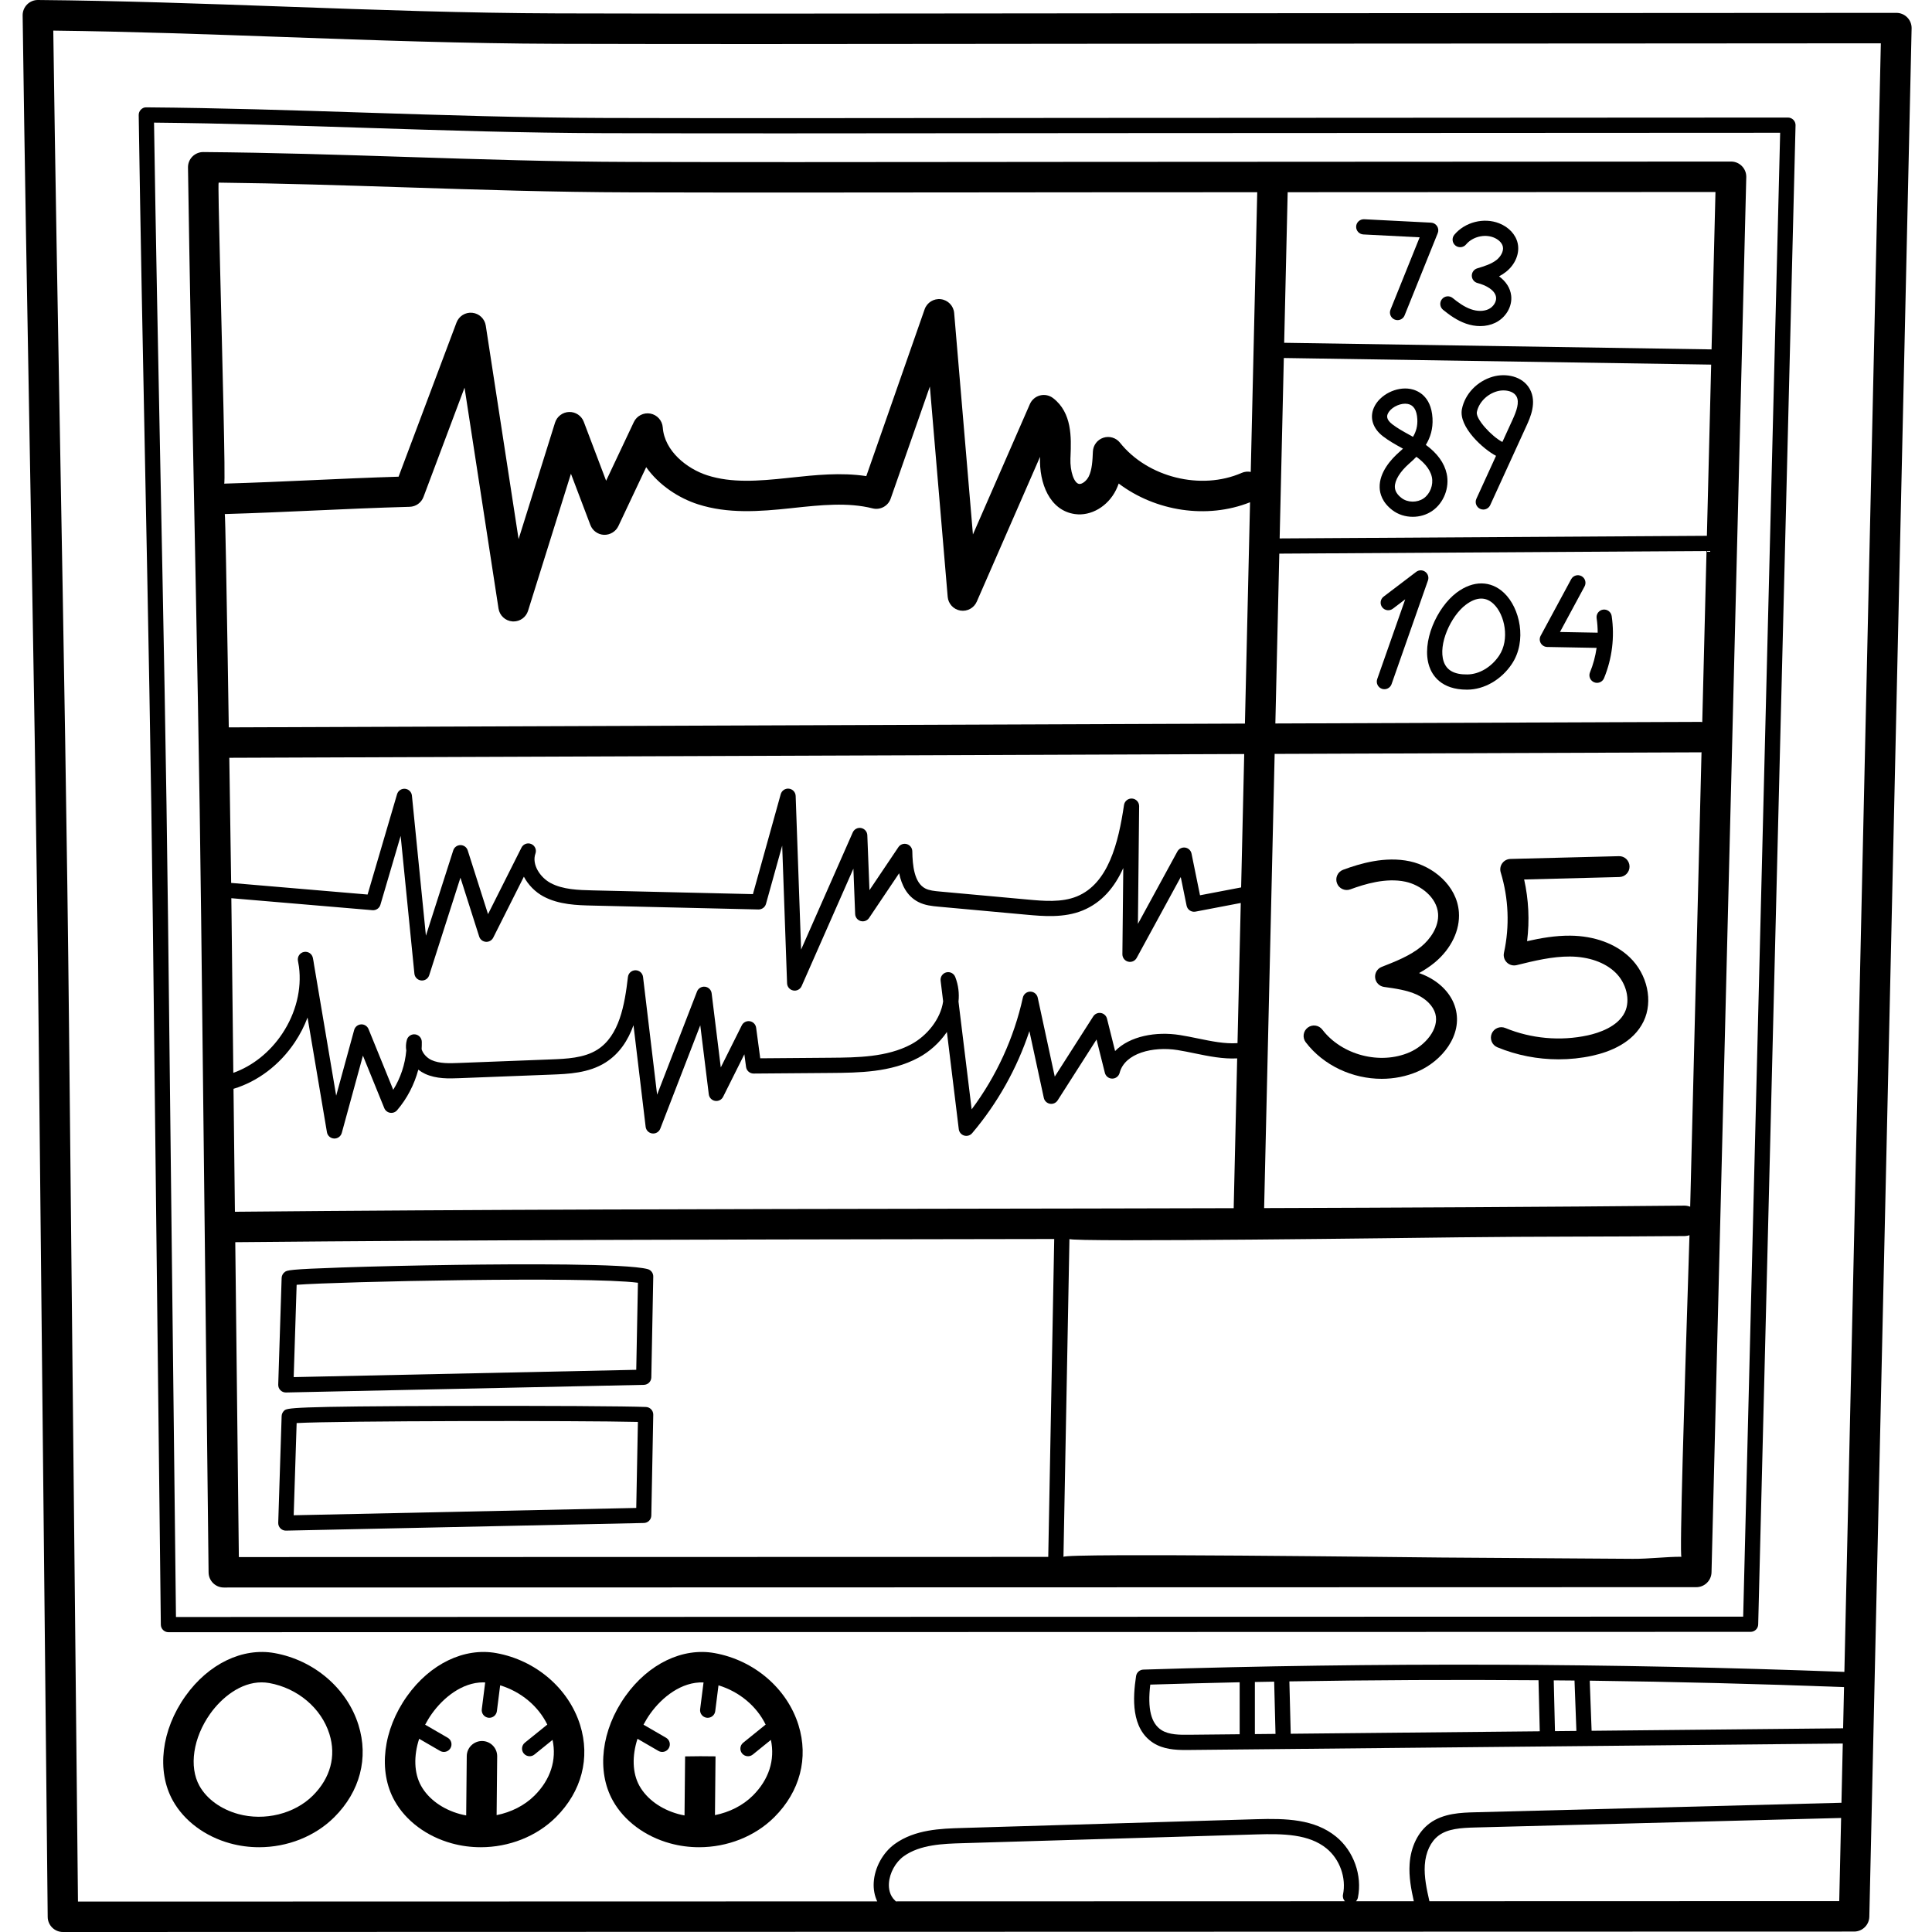 <svg xmlns="http://www.w3.org/2000/svg" height="512pt" version="1.1" viewBox="-6 0 512 512" width="512pt">
<g id="surface1">
<path d="M 496.609 3.41 C 496.57 3.41 496.531 3.41 496.492 3.41 C 494.148 3.422 377.996 3.48 322.078 3.508 L 290.883 3.527 C 277.02 3.535 263.156 3.551 249.293 3.566 C 214.016 3.605 177.539 3.648 141.664 3.547 C 117.504 3.477 93.133 2.602 69.566 1.754 C 48.156 0.988 26.02 0.191 4.066 0 C 2.988 -0.016 1.941 0.418 1.176 1.188 C 0.41 1.957 -0.012 3.004 0 4.086 C 0.523 42.562 1.219 81.688 1.895 119.523 C 2.789 169.832 3.719 221.852 4.238 273.004 L 6.641 508.012 C 6.664 510.223 8.465 512 10.676 512 L 485.125 511.883 L 485.363 511.883 C 487.555 511.883 489.344 510.129 489.391 507.941 L 500.594 7.641 C 500.594 7.578 500.598 7.508 500.598 7.441 C 500.598 5.23 498.82 3.434 496.609 3.41 Z M 231.238 503.703 C 229.719 502.32 229.496 500.438 229.574 499.102 C 229.734 496.383 231.312 493.496 233.504 491.922 C 237.855 488.797 244.035 488.613 249 488.465 L 327.012 486.137 C 334.109 485.922 340.867 486.047 345.539 489.852 C 349.059 492.719 350.816 497.629 349.91 502.078 C 349.773 502.742 349.984 503.391 350.414 503.852 L 231.398 503.883 C 231.348 503.82 231.297 503.758 231.238 503.703 Z M 372.809 503.848 C 372.09 500.676 371.379 497.41 371.586 494.25 C 371.805 490.867 373.141 488.023 375.25 486.449 C 377.684 484.633 381.09 484.402 384.961 484.301 L 481.914 481.781 L 481.418 503.816 Z M 482.387 458.016 C 482.383 458.016 482.375 458.016 482.367 458.016 L 415.793 458.676 L 415.297 445.395 C 437.82 445.68 460.309 446.25 482.688 447.098 L 482.445 458.023 C 482.426 458.023 482.406 458.016 482.387 458.016 Z M 309.078 459.727 C 306.73 459.75 303.801 459.777 301.797 458.488 C 299.031 456.703 298.074 452.855 298.832 446.438 C 306.715 446.195 314.613 445.992 322.523 445.816 L 322.523 459.594 Z M 326.555 445.746 C 328.258 445.711 329.965 445.688 331.668 445.656 L 332.023 459.5 L 326.555 459.555 Z M 336.055 459.461 L 335.699 445.586 C 357.672 445.215 379.703 445.113 401.727 445.281 C 401.727 445.293 401.723 445.305 401.723 445.316 L 402.051 458.809 Z M 406.082 458.77 L 405.758 445.312 C 407.59 445.332 409.426 445.34 411.262 445.359 L 411.762 458.715 Z M 482.781 443.07 C 421.137 440.738 358.645 440.527 297 442.461 C 296.027 442.492 295.219 443.211 295.07 444.176 C 294.195 449.953 293.707 458.074 299.613 461.879 C 302.266 463.586 305.48 463.766 308.078 463.766 C 308.438 463.766 308.785 463.762 309.117 463.762 L 482.355 462.051 L 482.004 477.75 L 384.855 480.273 C 381.328 480.367 376.5 480.492 372.84 483.219 C 369.781 485.504 367.859 489.43 367.562 493.992 C 367.34 497.406 367.969 500.676 368.676 503.852 L 353.352 503.855 C 353.598 503.59 353.781 503.262 353.859 502.887 C 355.055 497.008 352.734 490.516 348.082 486.73 C 342.336 482.051 334.777 481.875 326.891 482.109 L 248.875 484.438 C 243.363 484.602 236.504 484.809 231.152 488.652 C 227.977 490.93 225.777 494.941 225.547 498.871 C 225.441 500.699 225.77 502.398 226.473 503.887 L 14.664 503.938 L 12.301 272.922 C 11.781 221.738 10.852 169.703 9.957 119.383 C 9.305 82.906 8.633 45.234 8.121 8.109 C 28.613 8.352 49.266 9.094 69.277 9.812 C 92.91 10.66 117.344 11.539 141.641 11.609 C 177.531 11.711 214.016 11.668 249.301 11.629 C 263.164 11.613 277.027 11.598 290.887 11.59 L 431.16 11.516 L 492.441 11.477 Z M 482.781 443.07 " style=" stroke:none;fill-rule:nonzero;fill:rgb(0%,0%,0%);fill-opacity:1;" />
<path d="M 452.797 42.812 C 452.762 42.812 452.723 42.812 452.691 42.812 C 450.742 42.824 347.141 42.871 302.832 42.891 L 283.664 42.898 C 272.258 42.906 260.848 42.918 249.445 42.93 C 220.453 42.961 190.473 42.992 160.996 42.914 C 141.137 42.863 121.105 42.215 101.73 41.59 C 84.129 41.023 65.93 40.438 47.883 40.297 C 46.824 40.285 45.754 40.715 44.988 41.488 C 44.223 42.258 43.801 43.301 43.82 44.387 C 44.246 72.824 44.82 101.742 45.375 129.707 C 46.113 166.867 46.875 205.293 47.305 243.078 L 49.277 416.719 C 49.305 418.93 51.102 420.707 53.309 420.707 L 443.539 420.617 C 445.727 420.617 447.512 418.871 447.57 416.688 L 456.777 47.051 C 456.777 46.984 456.781 46.914 456.781 46.844 C 456.781 44.637 455.004 42.84 452.797 42.812 Z M 52.32 70.582 C 52.016 58.027 51.809 48.41 51.945 48.398 C 68.543 48.586 85.262 49.125 101.469 49.648 C 120.902 50.277 140.996 50.926 160.973 50.977 C 190.465 51.055 220.453 51.023 249.449 50.992 C 260.855 50.98 272.262 50.969 283.664 50.961 L 327.18 50.941 L 325.461 125.062 C 324.68 124.91 323.844 124.977 323.059 125.32 C 312.297 130.035 298.129 126.52 290.812 117.324 C 289.766 116.008 288.012 115.48 286.414 116 C 284.812 116.52 283.703 117.977 283.629 119.656 C 283.527 122.027 283.418 124.48 282.523 126.281 C 281.949 127.438 280.746 128.359 279.988 128.25 C 278.633 128.059 277.551 124.902 277.676 121.496 L 277.703 120.852 C 277.891 116.016 278.148 109.391 273.078 105.504 C 272.094 104.75 270.82 104.488 269.617 104.797 C 268.414 105.109 267.426 105.953 266.93 107.086 L 251.836 141.637 L 246.863 82.949 C 246.703 81.055 245.238 79.531 243.352 79.293 C 241.469 79.055 239.668 80.164 239.039 81.961 L 223.578 126.176 C 216.82 125.156 210.051 125.883 203.469 126.586 L 202.754 126.664 C 194.895 127.504 187.863 128.031 181.438 125.965 C 176.07 124.242 170.09 119.539 169.641 113.281 C 169.508 111.453 168.16 109.945 166.359 109.605 C 164.562 109.273 162.758 110.191 161.973 111.848 L 154.629 127.402 L 148.707 111.781 C 148.102 110.172 146.531 109.125 144.82 109.18 C 143.102 109.23 141.605 110.367 141.09 112.004 L 131.434 142.867 L 122.734 86.289 C 122.453 84.477 120.988 83.078 119.164 82.891 C 117.336 82.699 115.621 83.766 114.977 85.484 L 99.625 126.328 C 91.676 126.57 84.148 126.91 76.848 127.242 C 69.344 127.582 61.582 127.926 53.406 128.168 C 53.797 128.156 52.887 94.184 52.32 70.582 Z M 54.344 174.574 C 54.074 157.969 53.703 136.227 53.57 136.23 C 61.832 135.988 69.656 135.637 77.215 135.297 C 85.309 134.93 93.676 134.551 102.562 134.309 C 104.203 134.266 105.648 133.234 106.227 131.699 L 117.109 102.734 L 126.113 161.27 C 126.395 163.125 127.922 164.539 129.793 164.68 C 129.895 164.688 129.996 164.691 130.098 164.691 C 131.848 164.691 133.414 163.555 133.941 161.863 L 145.305 125.547 L 150.457 139.133 C 151.031 140.645 152.453 141.668 154.066 141.734 C 155.66 141.781 157.18 140.887 157.871 139.426 L 165.246 123.805 C 168.633 128.598 173.883 132.008 178.977 133.645 C 186.895 136.184 195.148 135.586 203.617 134.68 L 204.332 134.602 C 211.387 133.848 218.684 133.062 225.242 134.723 C 227.266 135.234 229.348 134.117 230.035 132.145 L 240.426 102.434 L 245.148 158.168 C 245.301 160.004 246.688 161.504 248.508 161.805 C 250.324 162.105 252.117 161.133 252.855 159.438 L 269.629 121.051 L 269.621 121.199 C 269.371 128 272.133 135.285 278.863 136.234 C 283.113 136.836 287.586 134.215 289.746 129.863 C 290.027 129.297 290.266 128.719 290.469 128.141 C 300.219 135.5 313.848 137.648 325.277 133.105 L 323.918 191.758 L 54.629 192.762 C 54.602 191.062 54.488 183.574 54.344 174.574 Z M 54.77 200.824 L 323.73 199.824 L 322.914 235.176 C 322.914 235.176 322.91 235.176 322.91 235.176 L 312.016 237.258 L 309.766 226.211 C 309.598 225.383 308.926 224.746 308.09 224.621 C 307.254 224.5 306.426 224.906 306.02 225.652 L 295.562 244.836 L 295.883 213.652 C 295.895 212.594 295.082 211.707 294.027 211.625 C 292.969 211.547 292.031 212.289 291.875 213.336 C 290.383 223.395 287.73 234.137 279.383 237.559 C 275.352 239.215 270.535 238.773 266.281 238.383 L 243.078 236.266 C 241.699 236.141 240.273 236.008 239.195 235.445 C 236.281 233.918 235.832 229.379 235.77 225.598 C 235.754 224.719 235.168 223.949 234.324 223.699 C 233.477 223.449 232.57 223.777 232.082 224.508 L 224.418 235.902 L 223.848 221.336 C 223.812 220.398 223.133 219.613 222.211 219.434 C 221.289 219.258 220.367 219.742 219.988 220.602 L 206.301 251.652 L 204.859 210.934 C 204.824 209.941 204.07 209.121 203.082 209.004 C 202.105 208.883 201.172 209.508 200.902 210.465 L 193.531 236.953 L 151.055 235.961 C 147.363 235.871 143.18 235.773 139.895 234 C 137.168 232.527 134.863 229.125 135.898 226.199 C 136.254 225.195 135.77 224.09 134.789 223.672 C 133.816 223.254 132.676 223.672 132.199 224.621 L 123.332 242.258 L 117.949 225.363 C 117.684 224.527 116.91 223.961 116.031 223.961 C 115.156 223.961 114.379 224.527 114.113 225.363 L 106.871 247.969 L 103.164 210.844 C 103.066 209.883 102.305 209.125 101.344 209.035 C 100.383 208.949 99.496 209.551 99.223 210.473 L 91.414 237.059 L 55.258 233.984 C 55.113 222.953 54.953 211.887 54.77 200.824 Z M 55.367 242.984 C 55.348 241.34 55.324 239.684 55.305 238.035 L 92.707 241.211 C 93.652 241.293 94.543 240.691 94.812 239.773 L 100.176 221.523 L 103.82 258.027 C 103.914 258.98 104.664 259.734 105.613 259.832 C 106.578 259.938 107.457 259.352 107.746 258.441 L 116.02 232.598 L 120.988 248.195 C 121.234 248.973 121.934 249.527 122.75 249.59 C 123.559 249.66 124.34 249.219 124.711 248.488 L 132.832 232.332 C 133.992 234.535 135.875 236.41 137.977 237.547 C 142.113 239.781 147.016 239.895 150.957 239.988 L 195.004 241.02 C 195.906 241.031 196.746 240.434 196.992 239.543 L 201.289 224.102 L 202.582 260.582 C 202.613 261.52 203.293 262.312 204.215 262.488 C 204.344 262.512 204.473 262.527 204.598 262.527 C 205.383 262.527 206.113 262.062 206.441 261.324 L 220.156 230.207 L 220.625 242.227 C 220.66 243.098 221.25 243.848 222.09 244.086 C 222.926 244.328 223.824 243.996 224.312 243.273 L 232.281 231.422 C 232.938 234.562 234.336 237.449 237.32 239.012 C 239.105 239.949 241.102 240.129 242.707 240.277 L 265.91 242.395 C 270.391 242.805 275.965 243.312 280.906 241.289 C 286.082 239.164 289.426 235.043 291.68 230.035 L 291.445 252.875 C 291.438 253.801 292.059 254.613 292.953 254.844 C 293.852 255.078 294.789 254.672 295.23 253.859 L 306.914 232.426 L 308.461 240.012 C 308.684 241.094 309.734 241.797 310.816 241.59 L 322.816 239.297 L 321.953 276.441 C 318.637 276.68 315.082 275.949 311.387 275.188 C 309.844 274.871 308.25 274.543 306.68 274.297 C 300.363 273.293 293.406 274.559 289.512 278.535 L 287.367 269.957 C 287.172 269.176 286.531 268.586 285.738 268.457 C 284.941 268.328 284.148 268.684 283.715 269.363 L 273.523 285.309 L 269.008 264.387 C 268.809 263.461 267.992 262.797 267.043 262.793 L 267.039 262.793 C 266.094 262.793 265.273 263.453 265.07 264.375 C 262.711 275.07 258.051 285.219 251.5 293.988 L 248.012 265.434 C 248.238 263.281 247.992 261.074 247.152 258.914 C 246.785 257.965 245.766 257.441 244.785 257.688 C 243.797 257.934 243.152 258.875 243.273 259.887 L 243.941 265.367 C 243.293 270.047 239.664 274.512 235.469 276.758 C 229.047 280.191 221.125 280.254 214.137 280.312 L 195.469 280.461 L 194.383 272.359 C 194.266 271.48 193.59 270.781 192.715 270.637 C 191.844 270.496 190.977 270.934 190.582 271.727 L 185.016 282.875 L 182.594 263.246 C 182.484 262.328 181.762 261.605 180.844 261.492 C 179.926 261.383 179.047 261.902 178.715 262.766 L 168.141 290.098 L 164.414 258.906 C 164.293 257.891 163.434 257.129 162.41 257.129 C 161.387 257.129 160.527 257.895 160.41 258.91 C 159.547 266.297 158.141 274.488 152.289 278.184 C 148.754 280.418 144.082 280.598 139.961 280.758 L 115.566 281.699 C 113.176 281.793 110.465 281.898 108.34 280.918 C 107.164 280.371 106.082 279.242 105.734 278.055 C 105.773 277.398 105.789 276.742 105.781 276.09 C 105.762 275.086 105.016 274.25 104.023 274.121 C 103.043 273.992 102.094 274.609 101.824 275.57 C 101.551 276.539 101.516 277.496 101.668 278.402 C 101.355 282.07 100.152 285.676 98.211 288.805 L 91.668 272.727 C 91.344 271.926 90.539 271.414 89.68 271.473 C 88.82 271.523 88.086 272.121 87.859 272.953 L 83.09 290.367 L 77.211 255.578 C 77.129 255 77.035 254.422 76.914 253.848 C 76.695 252.77 75.66 252.07 74.57 252.27 C 73.488 252.473 72.77 253.504 72.953 254.59 L 73.227 256.191 C 74.008 262.102 72.43 268.488 68.797 273.938 C 65.531 278.844 60.922 282.5 55.832 284.316 Z M 55.883 288.547 C 62.301 286.617 68.133 282.215 72.156 276.172 C 73.535 274.102 74.656 271.914 75.504 269.656 L 80.641 300.043 C 80.797 300.977 81.582 301.672 82.527 301.719 C 82.562 301.723 82.594 301.723 82.629 301.723 C 83.535 301.723 84.332 301.117 84.574 300.238 L 90.18 279.754 L 95.84 293.668 C 96.105 294.32 96.691 294.785 97.387 294.898 C 98.082 295.008 98.781 294.754 99.238 294.219 C 101.883 291.129 103.801 287.414 104.855 283.473 C 105.422 283.914 106.031 284.289 106.652 284.578 C 109.656 285.961 113.023 285.832 115.723 285.727 L 140.117 284.785 C 144.516 284.617 149.992 284.406 154.445 281.59 C 158.172 279.238 160.434 275.699 161.883 271.699 L 165.102 298.617 C 165.211 299.535 165.93 300.262 166.852 300.375 C 167.773 300.496 168.648 299.965 168.984 299.102 L 179.578 271.711 L 181.836 290.004 C 181.945 290.883 182.617 291.594 183.492 291.742 C 184.375 291.891 185.242 291.453 185.637 290.656 L 191.262 279.395 L 191.711 282.758 C 191.848 283.758 192.703 284.504 193.711 284.504 L 193.727 284.504 L 214.172 284.344 C 221.625 284.281 230.074 284.215 237.375 280.312 C 240.32 278.734 242.996 276.336 244.938 273.484 L 248.086 299.25 C 248.184 300.043 248.742 300.707 249.508 300.934 C 250.273 301.164 251.105 300.918 251.625 300.309 C 258.363 292.363 263.527 283.133 266.801 273.258 L 270.621 290.945 C 270.793 291.746 271.43 292.359 272.234 292.504 C 273.047 292.652 273.848 292.293 274.289 291.605 L 284.594 275.477 L 286.801 284.312 C 287.027 285.211 287.828 285.84 288.75 285.84 L 288.758 285.84 C 289.676 285.84 290.48 285.219 290.711 284.328 C 292.074 279.031 299.629 277.258 306.051 278.277 C 307.531 278.512 309.012 278.816 310.578 279.141 C 314.301 279.906 318.109 280.684 321.863 280.484 L 320.941 320.18 C 296.133 320.25 271.535 320.289 247.266 320.324 C 185.129 320.422 120.902 320.523 56.254 321.129 Z M 271.797 412.594 L 57.297 412.641 L 56.348 329.191 C 120.957 328.586 185.164 328.484 247.281 328.391 C 255.938 328.375 264.645 328.363 273.379 328.348 Z M 441.258 342.43 C 440.469 367.121 439.047 412.555 439.605 412.555 C 435.297 412.555 431.086 413.133 426.715 413.105 C 421.09 413.066 415.465 413.027 409.84 412.992 C 398.59 412.914 387.336 412.84 376.086 412.762 C 367.672 412.707 275.848 411.516 275.828 412.594 C 276.355 384.531 276.883 356.457 277.414 328.34 C 277.395 329.262 371.734 328.012 380.473 327.906 C 400.473 327.66 420.566 327.758 440.496 327.566 C 440.93 327.562 441.34 327.473 441.73 327.344 C 441.688 328.945 441.504 334.66 441.258 342.43 Z M 441.918 319.793 C 441.453 319.613 440.949 319.504 440.418 319.504 C 403.039 319.863 365.805 320.043 329.008 320.156 L 331.797 199.793 L 444.688 199.375 C 444.766 199.375 444.84 199.355 444.918 199.352 Z M 445.117 191.355 C 444.969 191.34 444.824 191.309 444.672 191.309 L 444.66 191.309 L 331.984 191.73 L 333.027 146.719 L 446.246 146.027 Z M 446.344 141.996 L 333.121 142.688 L 334.227 94.875 L 447.477 96.625 Z M 447.578 92.594 L 334.32 90.844 L 335.246 50.938 L 394.691 50.91 L 448.617 50.883 Z M 447.578 92.594 " style=" stroke:none;fill-rule:nonzero;fill:rgb(0%,0%,0%);fill-opacity:1;" />
<path d="M 286.148 31.246 C 273.891 31.25 261.637 31.266 249.379 31.277 C 218.227 31.309 186.016 31.344 154.336 31.262 C 132.969 31.207 111.434 30.512 90.605 29.84 C 71.703 29.23 52.156 28.598 32.789 28.449 C 32.223 28.418 31.723 28.656 31.344 29.043 C 30.961 29.426 30.75 29.949 30.758 30.492 C 31.219 61.051 31.832 92.121 32.43 122.172 C 33.219 162.102 34.039 203.387 34.5 243.988 L 36.621 430.559 C 36.637 431.664 37.535 432.551 38.637 432.551 L 457.926 432.457 C 459.023 432.457 459.914 431.586 459.941 430.492 L 469.836 33.289 C 469.836 33.25 469.84 33.211 469.84 33.168 C 469.84 32.066 468.953 31.168 467.848 31.152 C 467.828 31.152 467.809 31.152 467.785 31.152 C 466.207 31.164 363.453 31.211 314.016 31.234 Z M 455.961 428.426 L 40.633 428.52 L 38.535 243.941 C 38.074 203.324 37.254 162.027 36.461 122.094 C 35.879 92.723 35.277 62.379 34.82 32.496 C 53.465 32.676 72.27 33.281 90.477 33.867 C 111.332 34.543 132.898 35.238 154.328 35.293 C 186.012 35.375 218.23 35.344 249.383 35.309 C 261.641 35.297 273.895 35.285 286.152 35.277 L 465.758 35.188 Z M 455.961 428.426 " style=" stroke:none;fill-rule:nonzero;fill:rgb(0%,0%,0%);fill-opacity:1;" />
<path d="M 355.301 62.129 L 370.223 62.891 L 362.496 82.07 C 362.082 83.102 362.578 84.277 363.613 84.691 C 363.859 84.793 364.113 84.84 364.363 84.84 C 365.164 84.84 365.918 84.363 366.234 83.574 L 375.02 61.777 C 375.262 61.172 375.199 60.488 374.848 59.938 C 374.5 59.391 373.902 59.043 373.254 59.008 L 355.508 58.102 C 354.41 58.062 353.449 58.898 353.395 60.012 C 353.336 61.121 354.191 62.07 355.301 62.129 Z M 355.301 62.129 " style=" stroke:none;fill-rule:nonzero;fill:rgb(0%,0%,0%);fill-opacity:1;" />
<path d="M 376.434 82.109 C 378.074 83.438 380.074 84.91 382.477 85.754 C 383.738 86.195 385.023 86.418 386.266 86.418 C 387.691 86.418 389.059 86.125 390.254 85.547 C 393.062 84.188 394.801 81.238 394.48 78.367 C 394.258 76.367 393.117 74.59 391.266 73.234 C 391.898 72.902 392.516 72.512 393.098 72.051 C 395.57 70.098 396.789 67.125 396.203 64.477 C 395.691 62.164 393.855 60.184 391.289 59.176 C 387.223 57.578 382.23 58.852 379.422 62.203 C 378.707 63.055 378.82 64.328 379.672 65.043 C 380.523 65.754 381.797 65.645 382.512 64.793 C 384.211 62.762 387.352 61.961 389.816 62.93 C 390.832 63.328 392.008 64.172 392.27 65.348 C 392.555 66.648 391.605 68.094 390.602 68.887 C 389.207 69.988 387.312 70.566 385.473 71.121 C 384.609 71.383 384.027 72.188 384.043 73.094 C 384.062 73.996 384.68 74.777 385.555 75.004 C 387.793 75.582 390.262 76.891 390.477 78.816 C 390.605 79.977 389.758 81.312 388.504 81.918 C 387.223 82.535 385.516 82.547 383.812 81.949 C 381.992 81.312 380.344 80.09 378.973 78.977 C 378.113 78.277 376.84 78.406 376.137 79.273 C 375.438 80.137 375.57 81.406 376.434 82.109 Z M 376.434 82.109 " style=" stroke:none;fill-rule:nonzero;fill:rgb(0%,0%,0%);fill-opacity:1;" />
<path d="M 360.508 115.629 C 362.086 116.844 363.793 117.789 365.445 118.703 C 365.566 118.77 365.684 118.836 365.805 118.902 C 365.477 119.207 365.133 119.52 364.773 119.84 C 362.789 121.582 359.484 125.117 359.621 129.215 C 359.672 130.805 360.297 133.129 362.977 135.18 C 364.52 136.367 366.453 136.961 368.398 136.961 C 370.223 136.961 372.051 136.438 373.578 135.379 C 376.621 133.273 378.191 129.23 377.391 125.555 C 376.773 122.703 374.914 120.129 371.863 117.898 C 373.062 115.934 373.785 113.641 373.629 110.836 C 373.285 104.734 369.422 103.375 367.777 103.074 C 364.02 102.391 359.594 104.648 358.105 108.008 C 356.906 110.703 357.805 113.551 360.508 115.629 Z M 373.453 126.406 C 373.906 128.5 372.996 130.879 371.285 132.066 C 369.562 133.258 367.047 133.223 365.43 131.98 C 364.27 131.09 363.688 130.141 363.652 129.078 C 363.59 127.324 365.004 125 367.434 122.867 C 368.094 122.289 368.742 121.688 369.355 121.059 C 371.082 122.305 372.957 124.133 373.453 126.406 Z M 361.789 109.645 C 362.445 108.164 364.574 106.984 366.387 106.984 C 366.613 106.984 366.84 107.004 367.051 107.043 C 368.609 107.328 369.469 108.68 369.602 111.062 C 369.703 112.879 369.297 114.371 368.457 115.766 C 368.102 115.566 367.746 115.371 367.395 115.176 C 365.805 114.297 364.305 113.465 362.965 112.434 C 361.164 111.051 361.617 110.027 361.789 109.645 Z M 361.789 109.645 " style=" stroke:none;fill-rule:nonzero;fill:rgb(0%,0%,0%);fill-opacity:1;" />
<path d="M 390.465 120.797 L 385.258 132.18 C 384.797 133.191 385.242 134.387 386.254 134.852 C 386.527 134.977 386.812 135.035 387.09 135.035 C 387.855 135.035 388.586 134.598 388.926 133.855 L 398.516 112.883 C 399.512 110.703 401.367 106.648 399.414 103.102 C 397.504 99.637 393.02 98.836 389.582 99.832 C 385.43 101.039 382.23 104.402 381.426 108.402 C 380.473 113.164 387.207 119.137 390.465 120.797 Z M 385.379 109.199 C 385.883 106.691 388.023 104.484 390.703 103.707 C 391.25 103.547 391.844 103.465 392.434 103.465 C 393.871 103.465 395.281 103.961 395.883 105.051 C 396.738 106.605 395.895 108.926 394.852 111.207 L 392.145 117.129 C 389.266 115.633 385.02 111 385.379 109.199 Z M 385.379 109.199 " style=" stroke:none;fill-rule:nonzero;fill:rgb(0%,0%,0%);fill-opacity:1;" />
<path d="M 371.707 151.531 C 370.988 151.004 370.012 151.016 369.301 151.555 L 360.68 158.105 C 359.793 158.777 359.621 160.043 360.293 160.93 C 360.965 161.812 362.234 161.988 363.121 161.312 L 366.398 158.824 L 358.977 179.965 C 358.609 181.016 359.16 182.168 360.211 182.535 C 360.43 182.613 360.656 182.648 360.879 182.648 C 361.711 182.648 362.488 182.129 362.781 181.301 L 372.422 153.828 C 372.719 152.988 372.426 152.055 371.707 151.531 Z M 371.707 151.531 " style=" stroke:none;fill-rule:nonzero;fill:rgb(0%,0%,0%);fill-opacity:1;" />
<path d="M 380.008 157.059 C 374.797 160.988 370.598 170.184 372.777 176.613 C 373.559 178.918 375.891 182.77 382.742 182.766 C 382.793 182.766 382.84 182.766 382.891 182.766 C 387.367 182.73 391.875 180.121 394.652 175.961 C 398.727 169.855 396.824 161.125 392.57 157.109 C 389.062 153.797 384.367 153.777 380.008 157.059 Z M 391.297 173.723 C 389.25 176.789 386.016 178.711 382.859 178.734 C 379.414 178.785 377.383 177.645 376.594 175.32 C 375.047 170.754 378.512 163.234 382.434 160.281 C 383.895 159.18 385.266 158.629 386.539 158.629 C 387.715 158.629 388.805 159.098 389.805 160.039 C 392.816 162.887 394.129 169.484 391.297 173.723 Z M 391.297 173.723 " style=" stroke:none;fill-rule:nonzero;fill:rgb(0%,0%,0%);fill-opacity:1;" />
<path d="M 413.926 155.406 C 414.453 154.426 414.09 153.207 413.109 152.676 C 412.125 152.148 410.906 152.516 410.379 153.492 L 402.293 168.48 C 401.957 169.102 401.969 169.848 402.324 170.457 C 402.68 171.062 403.324 171.441 404.027 171.453 L 417.117 171.695 C 416.797 173.91 416.219 176.09 415.363 178.18 C 414.938 179.207 415.43 180.387 416.461 180.809 C 416.711 180.914 416.969 180.961 417.227 180.961 C 418.02 180.961 418.77 180.492 419.09 179.711 C 421.23 174.512 421.93 168.824 421.113 163.258 C 420.953 162.156 419.918 161.402 418.824 161.555 C 417.723 161.719 416.961 162.742 417.125 163.844 C 417.312 165.113 417.402 166.391 417.406 167.668 L 407.41 167.484 " style=" stroke:none;fill-rule:nonzero;fill:rgb(0%,0%,0%);fill-opacity:1;" />
<path d="M 380.621 241.727 C 380.094 234.605 373.691 229.559 367.633 228.258 C 361.059 226.844 354.383 228.859 349.941 230.5 C 348.508 231.031 347.777 232.621 348.309 234.055 C 348.836 235.488 350.43 236.219 351.859 235.688 C 355.652 234.289 361.297 232.551 366.473 233.664 C 370.418 234.512 374.781 237.77 375.105 242.133 C 375.363 245.629 372.992 248.91 370.684 250.82 C 367.715 253.277 363.879 254.777 360.168 256.234 C 358.996 256.691 358.285 257.883 358.43 259.133 C 358.578 260.383 359.551 261.375 360.797 261.547 C 363.77 261.961 366.844 262.387 369.449 263.578 C 371.98 264.738 373.828 266.637 374.383 268.66 C 375.484 272.656 371.688 277.074 367.535 278.875 C 359.738 282.258 349.59 279.617 344.43 272.859 C 343.504 271.645 341.77 271.41 340.555 272.336 C 339.34 273.262 339.109 274.996 340.035 276.211 C 344.766 282.41 352.465 285.898 360.16 285.898 C 363.43 285.898 366.699 285.27 369.738 283.949 C 376.059 281.207 381.703 274.402 379.715 267.191 C 378.715 263.555 375.812 260.406 371.75 258.551 C 371.195 258.297 370.637 258.07 370.066 257.871 C 371.508 257.07 372.91 256.156 374.211 255.082 C 378.574 251.469 380.969 246.477 380.621 241.727 Z M 380.621 241.727 " style=" stroke:none;fill-rule:nonzero;fill:rgb(0%,0%,0%);fill-opacity:1;" />
<path d="M 410.141 247.961 C 406.223 247.926 402.398 248.582 398.695 249.422 C 399.375 243.973 399.113 238.43 397.914 233.07 L 423.152 232.422 C 424.68 232.383 425.883 231.113 425.844 229.586 C 425.805 228.059 424.531 226.832 423.008 226.895 L 394.281 227.629 C 393.418 227.652 392.613 228.078 392.109 228.777 C 391.605 229.477 391.453 230.375 391.707 231.199 C 393.805 238.094 394.102 245.457 392.566 252.496 C 392.359 253.426 392.652 254.398 393.336 255.066 C 394.02 255.734 395 255.996 395.926 255.77 C 400.574 254.625 405.363 253.453 410.09 253.488 C 415.027 253.535 419.281 255.027 422.062 257.688 C 425.035 260.531 426.125 265.07 424.598 268.246 C 422.73 272.133 417.633 273.758 414.762 274.383 C 407.527 275.953 399.773 275.258 392.93 272.43 C 391.52 271.844 389.902 272.516 389.316 273.926 C 388.734 275.34 389.406 276.957 390.816 277.539 C 395.93 279.656 401.488 280.734 407.039 280.734 C 410.031 280.734 413.016 280.422 415.934 279.789 C 420.648 278.762 426.84 276.348 429.582 270.645 C 432.141 265.32 430.586 258.188 425.883 253.691 C 422.082 250.059 416.492 248.02 410.141 247.961 Z M 410.141 247.961 " style=" stroke:none;fill-rule:nonzero;fill:rgb(0%,0%,0%);fill-opacity:1;" />
<path d="M 165.625 336.324 C 159.969 334.82 131.371 334.977 114.828 335.203 C 104.238 335.348 93.211 335.602 84.566 335.895 C 70.434 336.375 70.086 336.633 69.461 337.102 C 68.969 337.469 68.656 338.059 68.637 338.672 L 67.734 366.945 C 67.715 367.496 67.926 368.035 68.316 368.426 C 68.695 368.809 69.211 369.023 69.75 369.023 C 69.766 369.023 69.777 369.023 69.793 369.023 L 164.633 367 C 165.715 366.977 166.586 366.105 166.605 365.023 L 167.121 338.309 C 167.141 337.383 166.523 336.562 165.625 336.324 Z M 162.613 363.012 L 71.832 364.949 L 72.613 340.484 C 83.441 339.648 149.883 338.203 163.059 339.945 Z M 162.613 363.012 " style=" stroke:none;fill-rule:nonzero;fill:rgb(0%,0%,0%);fill-opacity:1;" />
<path d="M 165.195 372.867 C 160.316 372.648 138.035 372.523 114.473 372.582 C 70.535 372.695 70.066 373.129 69.289 373.852 C 68.895 374.219 68.656 374.742 68.637 375.281 L 67.734 403.555 C 67.715 404.105 67.926 404.641 68.316 405.035 C 68.695 405.418 69.211 405.633 69.75 405.633 C 69.762 405.633 69.777 405.633 69.793 405.633 L 164.633 403.609 C 165.715 403.586 166.586 402.715 166.605 401.633 L 167.121 374.918 C 167.141 373.824 166.289 372.914 165.195 372.867 Z M 162.613 399.621 L 71.832 401.559 L 72.613 377.129 C 83.445 376.516 147.863 376.441 163.051 376.828 Z M 162.613 399.621 " style=" stroke:none;fill-rule:nonzero;fill:rgb(0%,0%,0%);fill-opacity:1;" />
<path d="M 66.781 438.09 C 58.297 436.559 49.254 440.914 43.168 449.445 C 36.742 458.449 35.43 469.348 39.82 477.207 C 42.809 482.555 48.332 486.672 54.977 488.504 C 57.504 489.199 60.094 489.535 62.668 489.535 C 70.125 489.535 77.441 486.707 82.605 481.555 C 89.402 474.777 91.73 465.875 88.996 457.129 C 85.969 447.445 77.246 439.973 66.781 438.09 Z M 76.91 475.848 C 72.055 480.691 64.102 482.656 57.121 480.73 C 52.543 479.469 48.801 476.75 46.859 473.277 C 44.023 468.203 45.18 460.508 49.73 454.125 C 52.711 449.949 57.703 445.844 63.324 445.844 C 63.992 445.844 64.668 445.902 65.352 446.023 C 72.898 447.383 79.16 452.684 81.301 459.535 C 83.133 465.402 81.574 471.195 76.91 475.848 Z M 76.91 475.848 " style=" stroke:none;fill-rule:nonzero;fill:rgb(0%,0%,0%);fill-opacity:1;" />
<path d="M 125.52 438.09 C 117.035 436.559 107.992 440.914 101.906 449.445 C 95.48 458.449 94.168 469.348 98.559 477.207 C 101.547 482.555 107.07 486.672 113.715 488.504 C 116.242 489.199 118.832 489.535 121.406 489.535 C 128.863 489.535 136.184 486.707 141.344 481.555 C 148.141 474.777 150.469 465.875 147.734 457.129 C 144.703 447.449 135.984 439.973 125.52 438.09 Z M 135.648 475.848 C 133.004 478.488 129.438 480.262 125.609 481.027 L 125.758 465.457 C 125.781 463.23 123.992 461.406 121.766 461.387 C 119.535 461.383 117.719 463.152 117.695 465.379 L 117.543 481.109 C 116.977 481.004 116.414 480.883 115.855 480.73 C 111.277 479.469 107.539 476.754 105.598 473.277 C 103.707 469.895 103.598 465.344 105.082 460.797 L 110.625 464.008 C 110.941 464.191 111.289 464.281 111.633 464.281 C 112.328 464.281 113.004 463.918 113.379 463.273 C 113.938 462.309 113.609 461.078 112.645 460.52 L 106.668 457.059 C 107.195 456.062 107.789 455.078 108.469 454.129 C 111.449 449.949 116.441 445.844 122.059 445.844 C 122.23 445.844 122.406 445.859 122.578 445.867 L 121.68 452.965 C 121.539 454.07 122.32 455.078 123.426 455.219 C 123.512 455.227 123.598 455.234 123.68 455.234 C 124.68 455.234 125.547 454.488 125.68 453.473 L 126.547 446.629 C 132.062 448.309 136.648 452.129 139.039 457.031 L 133.09 461.836 C 132.227 462.539 132.09 463.805 132.789 464.672 C 133.191 465.164 133.773 465.422 134.359 465.422 C 134.805 465.422 135.254 465.273 135.625 464.973 L 140.434 461.086 C 141.562 466.414 139.902 471.605 135.648 475.848 Z M 135.648 475.848 " style=" stroke:none;fill-rule:nonzero;fill:rgb(0%,0%,0%);fill-opacity:1;" />
<path d="M 183.383 438.09 C 174.898 436.559 165.855 440.914 159.77 449.445 C 153.344 458.449 152.031 469.348 156.422 477.207 L 156.426 477.211 C 159.414 482.555 164.938 486.672 171.582 488.504 C 174.105 489.199 176.699 489.535 179.273 489.535 C 186.73 489.535 194.047 486.707 199.211 481.555 C 206.004 474.777 208.332 465.875 205.598 457.129 C 202.57 447.445 193.848 439.973 183.383 438.09 Z M 193.512 475.848 C 190.867 478.488 187.301 480.262 183.473 481.027 L 183.621 465.453 L 179.59 465.418 L 175.559 465.465 L 175.406 481.109 C 174.84 481.004 174.277 480.883 173.719 480.73 C 169.145 479.469 165.406 476.75 163.461 473.277 C 161.57 469.891 161.465 465.344 162.945 460.797 L 168.488 464.008 C 168.805 464.191 169.152 464.281 169.496 464.281 C 170.191 464.281 170.867 463.918 171.242 463.273 C 171.801 462.309 171.473 461.078 170.508 460.52 L 164.535 457.059 C 165.059 456.062 165.652 455.078 166.332 454.129 C 169.402 449.824 174.621 445.609 180.445 445.867 L 179.543 452.965 C 179.402 454.07 180.188 455.078 181.289 455.219 C 181.375 455.23 181.461 455.234 181.547 455.234 C 182.547 455.234 183.414 454.492 183.543 453.473 L 184.41 446.629 C 189.926 448.312 194.512 452.129 196.902 457.031 L 190.957 461.84 C 190.09 462.539 189.957 463.809 190.656 464.676 C 191.055 465.168 191.637 465.422 192.227 465.422 C 192.672 465.422 193.121 465.277 193.492 464.977 L 198.297 461.09 C 199.426 466.414 197.766 471.605 193.512 475.848 Z M 193.512 475.848 " style=" stroke:none;fill-rule:nonzero;fill:rgb(0%,0%,0%);fill-opacity:1;" />
</g>
</svg>